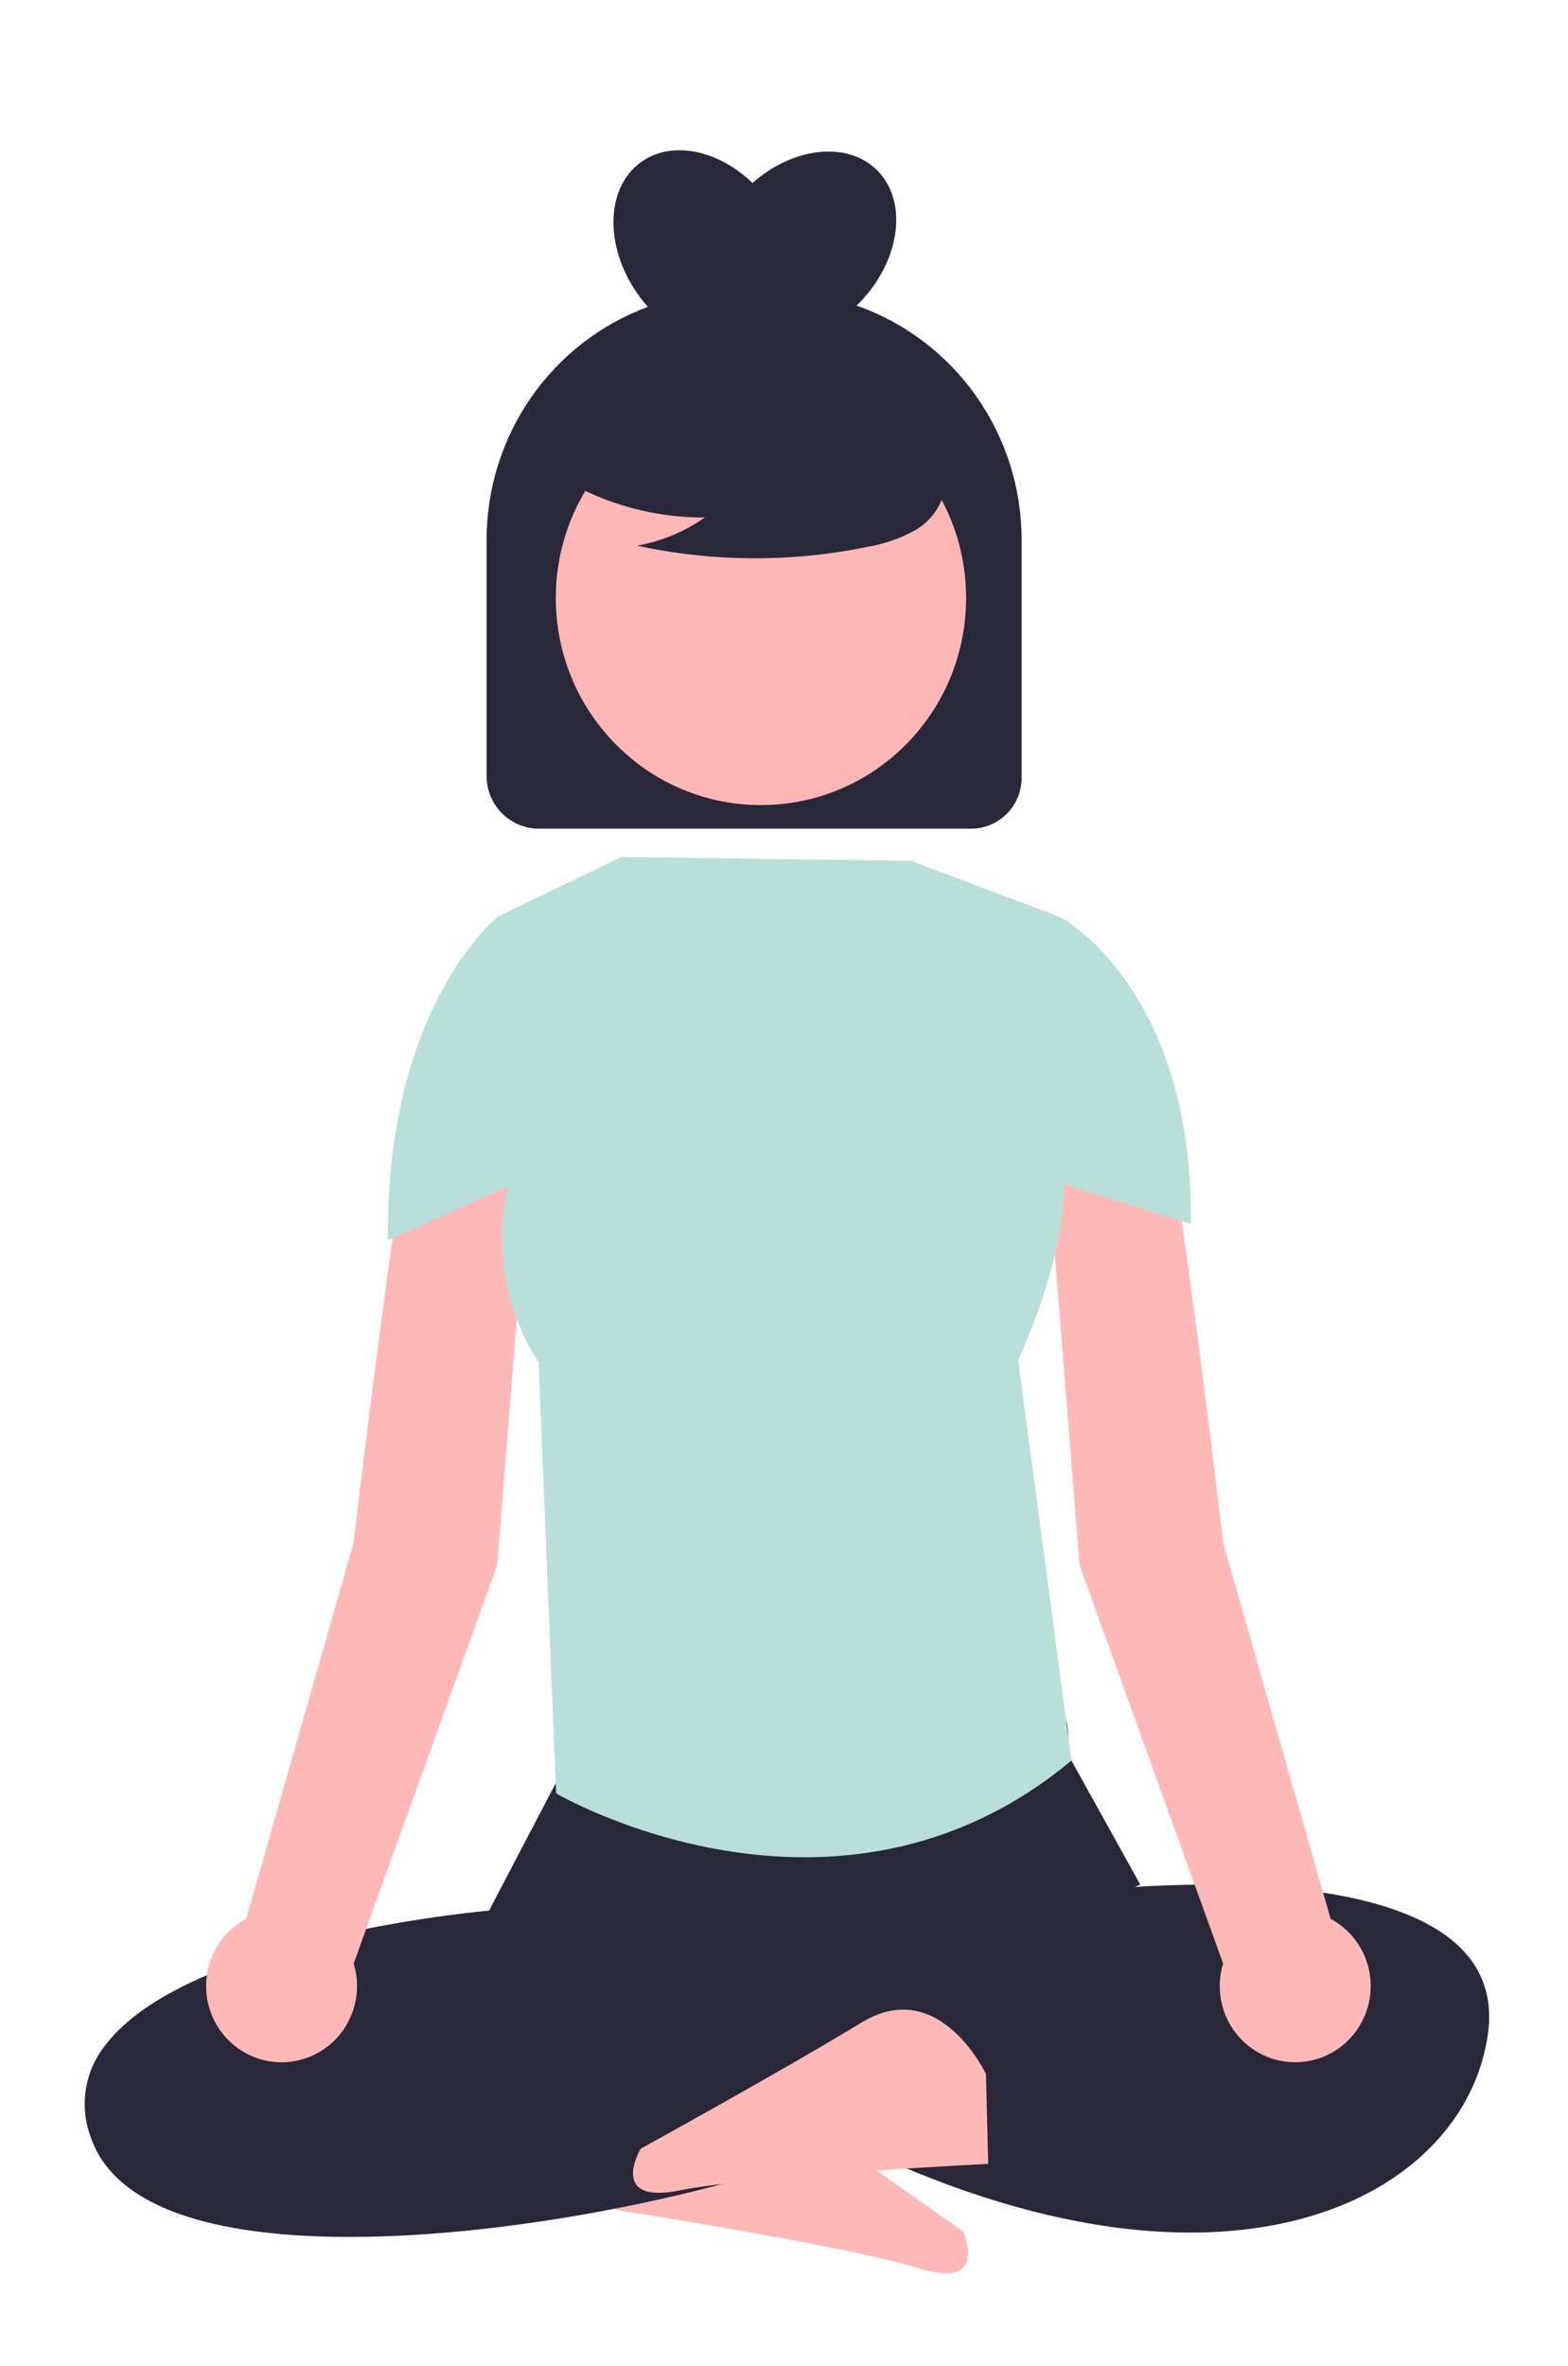 <svg width="122" height="184" viewBox="0 0 122 184" fill="none" xmlns="http://www.w3.org/2000/svg">
<g clip-path="url(#clip0)">
<path d="M48.788 164.902C48.788 164.902 53.182 157.629 58.824 161.929C64.466 166.229 74.914 173.485 74.914 173.485C74.914 173.485 77.054 178.125 71.515 176.382C65.977 174.639 47.896 171.834 47.896 171.834L48.788 164.902Z" fill="#FEB8B8"/>
<path d="M27.201 173.941C22.473 173.941 18.145 173.484 14.706 172.404C10.618 171.12 8.051 169.043 7.076 166.227C6.618 165.032 6.481 163.735 6.679 162.469C6.878 161.203 7.404 160.012 8.206 159.018C14.253 151.069 35.239 148.827 38.054 148.562L43.767 137.65C44.132 135.047 42.403 133.076 45.391 133.026L80.733 132.542C83.667 132.48 82.835 134.313 83.337 136.851L88.722 146.548L65.547 156.415L69.051 165.028L68.822 165.162C62.04 169.131 42.534 173.94 27.201 173.941Z" fill="#282839"/>
<path d="M85.513 146.962C85.513 146.962 117.878 143.226 115.767 158.171C113.657 173.117 89.031 183.703 51.741 158.171L55.962 150.699C55.962 150.699 69.858 150.001 78.301 146.265L85.513 146.962Z" fill="#282839"/>
<path d="M39.693 79.254C39.693 79.254 33.541 78.126 31.864 87.716C30.186 97.306 27.499 120.023 27.499 120.023L19.154 149.204C18.17 149.731 17.355 150.529 16.804 151.506C16.253 152.483 15.989 153.598 16.043 154.721C16.096 155.843 16.465 156.928 17.107 157.847C17.749 158.765 18.636 159.481 19.666 159.91C20.696 160.339 21.826 160.464 22.923 160.27C24.02 160.075 25.04 159.57 25.864 158.813C26.687 158.055 27.28 157.077 27.573 155.993C27.866 154.908 27.847 153.762 27.518 152.688L38.683 121.718L40.811 95.052V81.08C40.811 80.701 40.706 80.329 40.509 80.007C40.311 79.684 40.029 79.424 39.693 79.254Z" fill="#FEB8B8"/>
<path d="M82.991 79.254C82.991 79.254 89.143 78.126 90.82 87.716C92.498 97.306 95.185 120.023 95.185 120.023L103.529 149.204C104.514 149.731 105.329 150.529 105.88 151.506C106.431 152.483 106.695 153.598 106.641 154.721C106.588 155.843 106.218 156.928 105.577 157.847C104.935 158.765 104.048 159.481 103.018 159.91C101.988 160.339 100.858 160.464 99.761 160.27C98.663 160.075 97.644 159.57 96.82 158.813C95.997 158.055 95.404 157.077 95.111 155.993C94.818 154.908 94.837 153.762 95.166 152.688L84.001 121.718L81.873 95.052V81.08C81.873 80.701 81.977 80.329 82.175 80.007C82.373 79.684 82.655 79.424 82.991 79.254Z" fill="#FEB8B8"/>
<path d="M82.522 71.327L70.887 66.937L48.334 66.643L38.626 71.327L41.353 87.135C41.353 87.135 35.848 96.538 41.909 105.942L43.269 139.452C43.269 139.452 65.013 152.172 83.367 136.898L79.218 105.742C79.218 105.742 86.157 91.286 80.779 85.916L82.522 71.327Z" fill="#B8DFD8"/>
<path d="M77.783 76.239L82.522 71.327C82.522 71.327 92.865 76.815 92.652 95.171L79.605 91.115L77.783 76.239Z" fill="#B8DFD8"/>
<path d="M43.891 76.239L38.856 71.16C38.856 71.16 29.972 78.093 30.185 96.448L42.069 91.115L43.891 76.239Z" fill="#B8DFD8"/>
<path d="M76.713 161.271C76.713 161.271 73.089 153.578 67.037 157.266C60.984 160.954 49.847 167.079 49.847 167.079C49.847 167.079 47.242 171.471 52.93 170.316C58.618 169.16 76.889 168.259 76.889 168.259L76.713 161.271Z" fill="#FEB8B8"/>
<path d="M66.644 23.76C66.695 23.71 66.749 23.666 66.8 23.615C70.038 20.348 70.695 15.713 68.266 13.262C65.97 10.947 61.742 11.414 58.55 14.229C55.814 11.601 52.145 10.869 49.77 12.683C47.031 14.775 47.053 19.457 49.818 23.14C50.007 23.393 50.206 23.631 50.41 23.861C46.73 25.22 43.553 27.686 41.308 30.926C39.064 34.166 37.86 38.023 37.86 41.976V60.336C37.86 60.875 37.965 61.408 38.169 61.905C38.374 62.403 38.673 62.854 39.05 63.235C39.428 63.616 39.876 63.918 40.369 64.124C40.862 64.33 41.39 64.436 41.924 64.436H75.562C76.604 64.436 77.603 64.018 78.339 63.275C79.076 62.532 79.49 61.525 79.49 60.474V41.976C79.489 37.97 78.252 34.064 75.95 30.799C73.648 27.535 70.396 25.075 66.644 23.76Z" fill="#282839"/>
<path d="M70.493 57.888C76.727 51.599 76.727 41.404 70.493 35.116C64.26 28.827 54.153 28.827 47.919 35.116C41.686 41.404 41.686 51.599 47.919 57.888C54.153 64.176 64.26 64.176 70.493 57.888Z" fill="#FFB6B6"/>
<path d="M42.434 36.373C46.081 38.91 50.41 40.259 54.84 40.241C53.26 41.347 51.461 42.093 49.568 42.43C55.458 43.704 61.545 43.739 67.449 42.531C68.761 42.319 70.027 41.88 71.192 41.234C71.772 40.907 72.278 40.461 72.676 39.924C73.074 39.387 73.356 38.771 73.502 38.117C73.895 35.856 72.148 33.802 70.334 32.418C67.555 30.331 64.351 28.893 60.954 28.208C57.557 27.523 54.051 27.609 50.691 28.458C48.497 29.03 46.298 29.997 44.873 31.775C43.448 33.552 43.026 36.293 44.384 38.123L42.434 36.373Z" fill="#282839"/>
</g>
<defs>
<clipPath id="clip0">
<rect width="122" height="184" fill="white"/>
</clipPath>
</defs>
</svg>
